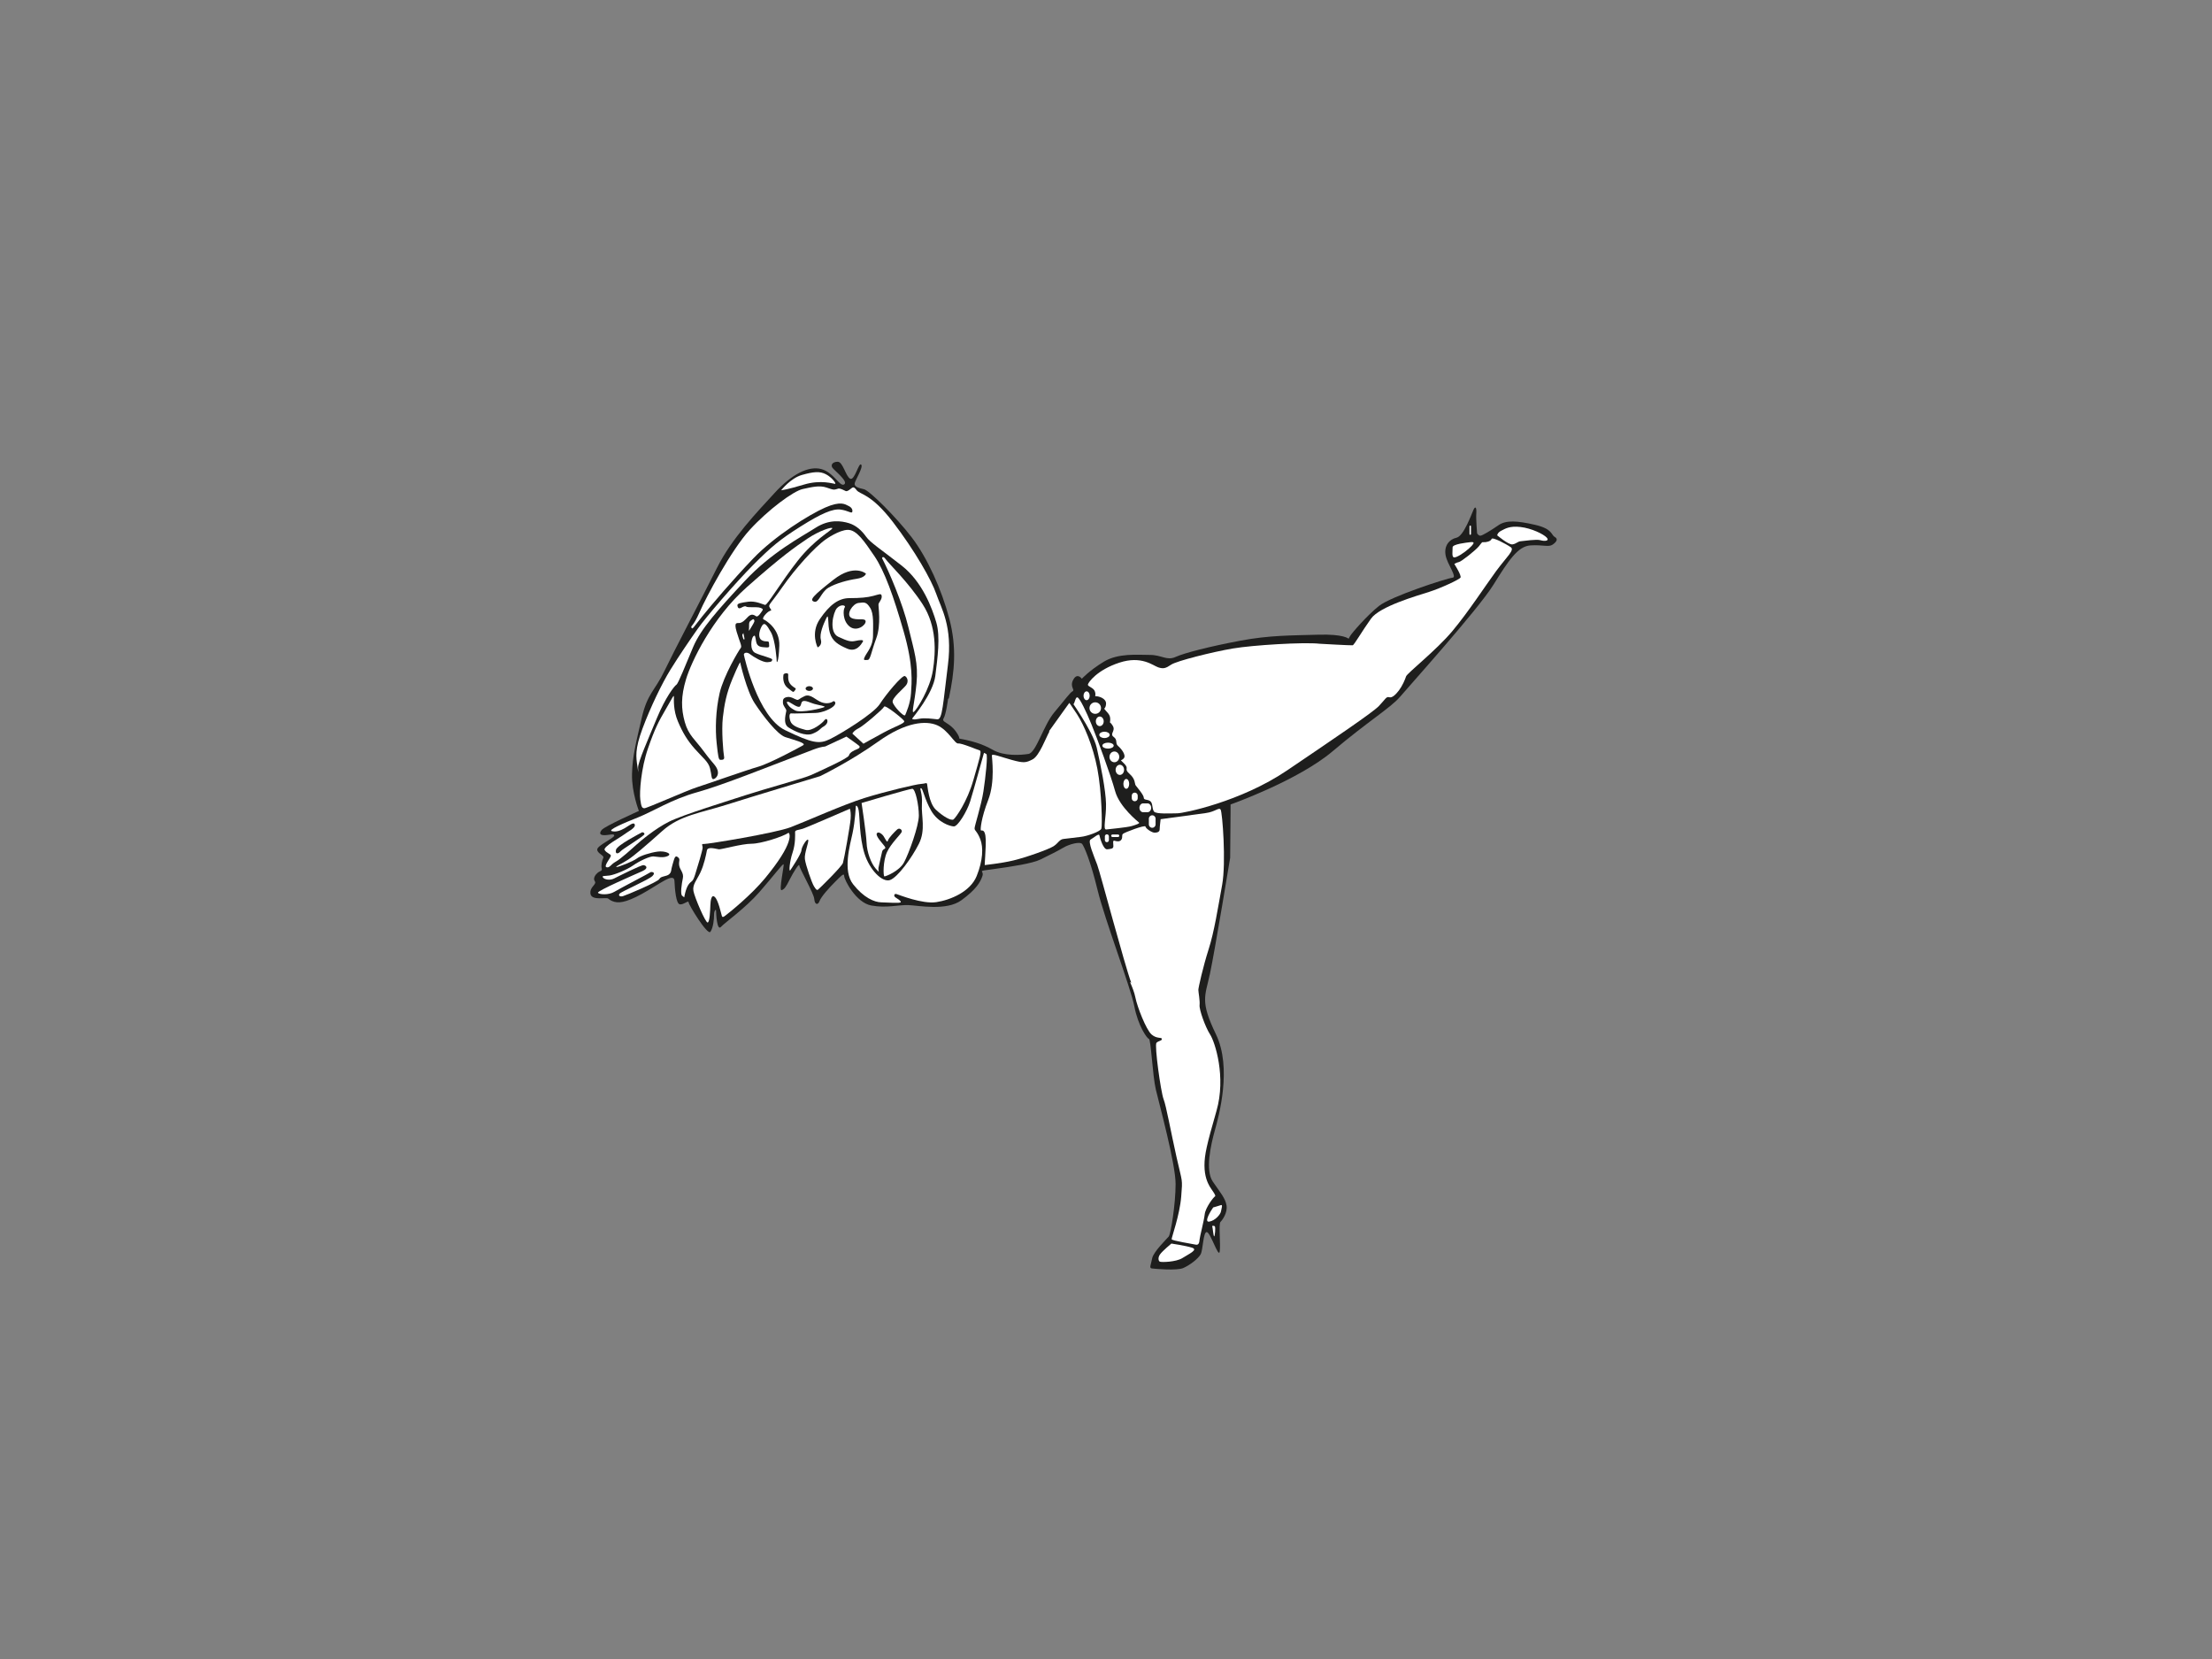 <?xml version="1.0" encoding="utf-8"?>
<!-- Generator: Adobe Illustrator 17.0.0, SVG Export Plug-In . SVG Version: 6.00 Build 0)  -->
<!DOCTYPE svg PUBLIC "-//W3C//DTD SVG 1.1//EN" "http://www.w3.org/Graphics/SVG/1.1/DTD/svg11.dtd">
<svg version="1.1" id="Layer_1" xmlns="http://www.w3.org/2000/svg" xmlns:xlink="http://www.w3.org/1999/xlink" x="0px" y="0px"
	 width="800px" height="600px" viewBox="0 0 800 600" enable-background="new 0 0 800 600" xml:space="preserve">
<rect x="0" y="0" width="800" height="600" fill="#808080" stroke="none"/>
<path fill="#1E1E1D" d="M342.882,252.798l0.29-0.292c2.045-9.502,2.923-18.271,0.146-28.794
	c-2.777-10.523-7.895-21.924-13.594-29.379c-5.701-7.455-15.348-16.955-17.248-17.394c-1.901-0.438-3.652-0.876-3.361-2.192
	c0.292-1.316,3.215-5.847,2.337-6.724c-0.877-0.876-2.337,5.846-3.945,5.116c-1.608-0.73-2.631-6.139-4.531-6.139
	c-1.9,0-2.631,1.169-1.9,2.193c0.73,1.022,5.848,4.968,4.238,5.992c-1.608,1.023-3.8-4.385-8.33-5.555
	c-4.532-1.17-10.526,1.754-16.809,8.624c-6.285,6.87-15.494,16.371-20.902,27.187c-5.408,10.815-15.639,30.254-19,37.27
	c-3.364,7.017-6.141,8.042-8.188,16.958c-2.047,8.916-3.363,13.74-3.508,20.316c-0.146,6.578,2.485,13.301,2.485,13.301
	s-12.424,5.555-13.447,6.87c-1.023,1.315-0.584,1.899,1.023,1.899c1.608,0,3.508-0.73,3.508,0.147c0,0.876-5.994,3.507-6.139,4.97
	c-0.147,1.462,2.63,2.192,2.191,3.069c-0.438,0.876-0.877,2.777-0.584,3.801c0.293,1.023-0.584,0.877-1.462,1.607
	c-0.876,0.73-1.753,2.048-1.022,3.072c0.73,1.023-1.462,1.9-1.608,3.8c-0.145,1.9,1.169,2.484,4.239,2.338
	c3.069-0.146,1.608,0.146,3.655,1.023c2.045,0.877,4.677,0.73,10.815-2.631c6.139-3.362,11.545-7.893,11.692-4.677
	c0.146,3.216,0.586,8.186,1.9,8.478c1.316,0.292,3.216-1.608,3.216-0.731c0,0.876,6.87,12.131,7.893,10.67
	c1.024-1.461,1.315-4.53,1.315-6.139c0-1.608,0.73-2.192,0.73-1.461c0,0.73,0.293,7.454,1.754,5.845
	c1.462-1.607,8.771-6.723,13.886-12.569c5.115-5.846,8.477-10.378,8.77-10.085c0.293,0.292-1.754,9.646-0.731,9.353
	c1.024-0.292,1.607-1.168,2.922-3.8c1.316-2.631,3.51-6.139,3.51-5.116c0,1.024,5.262,10.086,5.406,12.133
	c0.146,2.045,1.316,2.338,1.901,0.73c0.586-1.607,3.509-4.824,5.554-6.87c2.047-2.046,3.361-3.508,3.361-2.192
	c0,1.315,4.238,9.646,9.793,10.67c5.555,1.023,9.797-0.292,13.451-0.147c3.654,0.147,13.74,2.193,19.149-1.754
	c5.408-3.947,6.869-6.577,7.6-8.769c0.73-2.192-2.485-1.608,3.947-2.485c6.431-0.876,14.178-2.047,17.101-3.507
	c2.922-1.462,5.994-2.924,8.186-4.24c2.194-1.315,6.139-2.338,6.87-1.315c0.732,1.023,2.923,5.847,5.554,16.662
	c2.631,10.817,11.986,35.228,13.301,42.099c1.316,6.87,4.531,11.545,5.262,11.692c0.73,0.146,1.316,13.3,2.484,18.271
	c1.17,4.969,7.162,26.897,7.162,34.204c0,7.308-1.754,18.124-2.484,19.001c-0.73,0.877-5.554,5.555-5.992,7.893
	c-0.439,2.339-1.169,3.509-0.147,3.654c1.024,0.146,9.062,0.877,11.4-0.147c2.34-1.022,5.408-3.361,6.285-4.969
	c0.877-1.607,0.877-8.039,2.193-8.039c1.314,0,4.238,9.355,4.676,7.162c0.44-2.193-0.437-10.086,0.293-10.816
	c0.731-0.73,2.631-3.361,2.193-5.992c-0.44-2.631-2.193-4.531-4.971-8.624c-2.777-4.093-0.73-13.155,0.73-18.417
	c1.463-5.262,6.285-22.659,0.439-34.79c-5.848-12.132-3.947-13.739-2.193-21.925c1.754-8.185,7.309-41.948,7.309-41.948
	s0.15-14.474,0.15-16.666c0-2.192,0-2.631,0-2.631s24.408-8.625,36.979-19.294c12.57-10.67,20.9-15.639,24.264-19.586
	c3.361-3.945,28.213-31.573,33.768-40.489c5.553-8.917,8.914-14.033,13.445-14.325c4.531-0.292,6.578,0.73,8.039-0.292
	c1.463-1.024,2.047-2.047,0.73-2.777c-1.314-0.73-0.73-2.923-7.16-4.385c-6.432-1.461-10.379-1.754-13.156,0.146
	c-2.775,1.9-5.846,3.801-6.576,3.801c-0.73,0-1.17-0.877-1.17-0.877s-0.439-5.117-0.293-7.162c0.146-2.046-0.291-2.924-1.022-1.315
	c-0.732,1.607-3.508,9.5-6.139,10.085c-2.633,0.584-4.533,2.923-3.947,6.285c0.584,3.361,4.385,8.039,2.484,8.186
	c-1.9,0.145-22.217,6.723-26.602,10.23c-4.385,3.508-9.793,9.792-10.377,10.816c-0.584,1.023-0.584,1.023-0.584,1.023
	s-1.609-1.753-11.109-1.461c-9.5,0.292-17.397,0.145-28.213,2.192c-10.816,2.047-20.023,4.384-23.24,5.846
	c-3.214,1.462-4.968-0.731-9.353-0.731c-4.384,0-11.4-0.73-16.662,2.485c-5.261,3.216-7.892,6.139-7.892,6.139
	s-1.612-2.338-3.074,0.294c-1.461,2.631,0.73,3.652-0.292,4.238c-1.023,0.585-2.63,2.923-6.578,7.6
	c-3.946,4.678-6.576,14.617-9.353,15.055c-2.777,0.439-8.77,0.878-12.863-1.461c-4.092-2.339-7.893-3.216-10.67-3.801
	c-2.777-0.585-0.292,0.439-2.777-2.923c-2.484-3.362-5.262-3.215-4.385-4.676C342.152,258.352,342.882,252.798,342.882,252.798
	L342.882,252.798z"/>
<path fill="#FFFFFF" d="M282.511,177.319c0,0,3.396-4.377,7.508-5.54c4.109-1.162,6.434-1.431,8.666-0.268
	c2.234,1.162,3.932,3.485,3.306,3.485c-0.625,0-5.004-1.609-11.257,0.268C284.478,177.141,282.511,177.319,282.511,177.319
	L282.511,177.319z"/>
<path fill="#FFFFFF" d="M271.164,191.616c6.702-7.327,15.816-14.028,19.123-14.743c3.307-0.715,6.076-1.43,8.669-0.537
	c2.589,0.895,2.501,0.805,3.395,0.625c0.895-0.178,0.715-0.536,2.144,0c1.43,0.537,1.342,1.072,2.592,0.269
	c1.251-0.805,1.429-1.698,2.682,0c1.25,1.697,5.181,1.16,13.135,11.526c7.953,10.366,14.029,21.089,15.726,26.093
	c1.698,5.003,5.987,11.615,4.199,25.645c-1.787,14.029-1.964,19.837-3.842,19.658c-1.876-0.179-4.469-0.625-6.613-0.179
	c-2.145,0.447-2.59,0.089-2.412-0.178c0.179-0.268,7.505-8.936,8.31-15.369c0.805-6.435,1.877-14.119,0.357-19.302
	c-1.519-5.183-5.004-14.654-12.509-20.551c-7.506-5.898-11.35-8.311-12.867-10.455c-1.52-2.145-3.574-4.111-6.256-4.915
	c-2.68-0.805-7.059-1.519-12.063,1.698c-5.004,3.217-15.907,8.847-25.646,19.3c-9.739,10.455-15.814,17.246-18.586,23.769
	c-2.77,6.523-5.36,13.224-6.075,13.671c-0.715,0.447-3.934,4.557-6.971,11.885c-3.039,7.326-6.97,16.174-6.88,18.138
	c0.09,1.967,0.18,2.592-0.268-0.625c-0.447-3.216-0.982-5.898,1.878-13.582c2.859-7.686,7.059-16.354,10.096-21.268
	c3.038-4.915,6.88-10.544,9.83-14.743c2.949-4.202,13.672-16.71,20.196-23.233c6.523-6.523,9.472-9.025,16.978-13.761
	c7.506-4.737,11.705-6.523,14.475-6.165c2.77,0.357,4.111,1.608,4.289,0.805c0.18-0.805-0.268-1.61-1.429-2.145
	c-1.163-0.537-2.68-1.876-8.398,0.625c-5.719,2.503-18.23,10.277-26.004,18.408c-7.773,8.132-15.102,16.8-18.408,20.91
	c-3.305,4.111-3.574,4.915-3.932,4.111c-0.357-0.804,0.537-0.09,2.949-5.63C255.437,215.832,264.462,198.943,271.164,191.616
	L271.164,191.616z"/>
<path fill="#FFFFFF" d="M270.094,212.347c12.597-11.169,17.514-14.564,21.892-17.514c4.377-2.949,9.203-4.468,9.023-3.753
	c-0.178,0.715-6.431,4.022-12.42,11.617c-5.987,7.596-11.08,16.263-11.885,16.083c-0.805-0.178-3.395-1.519-6.077-1.161
	c-2.68,0.357-4.021,0.626-3.932,1.34c0.09,0.715,0.357,1.34,1.252,0.893c0.893-0.447,1.43-0.804,1.965-0.447
	c0.537,0.358,3.484,0.089,4.468,0.269c0.982,0.178,1.698,0.535,1.43,0.982c-0.27,0.447-1.61,2.682-2.324,2.234
	c-0.715-0.447-1.697-1.162-3.038,0.268c-1.341,1.43-1.966,1.967-2.859,2.145c-0.895,0.18-2.324-0.715-1.162,3.217
	c1.162,3.932,2.055,5.181,1.43,5.896c-0.625,0.715-6.165,10.009-7.596,16.264c-1.43,6.255-1.609,13.046-1.072,18.05
	c0.535,5.003,0.715,6.076,1.34,6.076c0.626,0,1.609,0.09,1.34-1.163c-0.268-1.25-0.982-9.472-0.445-14.118
	c0.535-4.647,1.25-8.668,3.484-14.028c2.234-5.362,2.769-5.987,2.769-5.987s2.324,10.365,5.273,14.833
	c2.948,4.468,8.131,11.26,11.081,12.243c2.949,0.983,7.773,2.145,6.434,2.949c-1.34,0.804-12.153,6.612-16.264,7.773
	c-4.109,1.163-18.496,6.256-22.16,7.418c-3.664,1.161-18.229,7.684-19.033,7.594c-0.804-0.088-1.072-0.446-1.429-3.126
	c-0.357-2.681,0.268-11.26,2.769-18.497c2.502-7.237,3.842-9.74,6.344-14.03c2.504-4.289,3.039-5.63,3.039-4.646
	c0,0.984-0.267,4.826,1.43,8.847c1.698,4.021,3.396,6.881,6.166,10.008c2.77,3.127,4.824,4.557,5.452,6.97
	c0.625,2.413,0.445,3.933,1.16,3.933c0.714,0,2.144-1.252,1.609-3.129c-0.537-1.876-1.787-2.502-4.914-6.791
	c-3.129-4.289-5.631-5.897-6.971-10.723c-1.34-4.826-1.43-9.203,0.447-15.459C249.988,239.421,257.494,223.517,270.094,212.347
	L270.094,212.347z"/>
<path fill="#FFFFFF" d="M319.002,201.876c2.447,4.659,7.454,16.307,9.551,25.041c2.098,8.734,3.611,12.928,2.912,20.265
	c-0.699,7.337-1.98,11.065-0.932,10.249c1.049-0.815,5.822-8.268,6.871-15.023c1.049-6.756,1.399-15.957-3.726-23.876
	c-5.125-7.919-12.112-14.559-13.278-16.188C319.236,200.711,319.002,201.876,319.002,201.876L319.002,201.876z"/>
<path fill="#FFFFFF" d="M298.738,195.005c-4.193,2.912-11.182,10.715-15.723,17.237c-4.543,6.523-5.242,6.406-4.66,7.455
	c0.583,1.047,0.931,0.931,0,1.281c-0.932,0.35-3.028,2.679-2.213,3.027c0.816,0.35,5.941,3.377,5.707,9.551
	c-0.232,6.172-0.931,6.172-0.931,5.707c0-0.467-0.465-7.688-2.096-10.6c-1.631-2.911-2.446-3.843-3.378-2.096
	c-0.931,1.747-1.398,4.193,0.115,5.008c1.514,0.815,2.563-0.116,2.563,1.049c0,1.164,0.467,1.63-1.164,1.514
	c-1.631-0.118-3.145-0.116-3.494-2.096c-0.35-1.98-0.35-2.563-1.049-1.864c-0.7,0.698-1.397,4.891,0.699,5.94
	c2.096,1.047,6.289,1.863,6.171,2.445c-0.115,0.581-0.115,0.814-1.746,0.932c-1.631,0.117-5.125-1.98-6.289-2.913
	c-1.164-0.931-2.33-0.464-2.212,0.234c0.117,0.698,5.007,22.477,14.908,27.253c9.898,4.775,12.345,5.125,16.187,3.26
	c3.844-1.863,15.84-9.2,18.053-12.694c2.213-3.494,8.152-10.6,9.084-10.133c0.931,0.466,1.398,1.98,0.466,3.261
	c-0.931,1.281-5.24,4.66-4.893,6.174c0.35,1.514,4.194,5.59,4.543,4.658c0.35-0.931,1.863-4.076,2.096-7.919
	c0.232-3.844,0.932-9.782-2.677-22.361c-3.611-12.58-6.871-21.778-10.6-27.254c-3.727-5.475-6.404-9.433-9.549-9.433
	C303.513,191.628,298.738,195.005,298.738,195.005L298.738,195.005z"/>
<path fill="#1E1E1D" d="M313.179,207.467c0,0-4.193-3.727-11.764,2.213c-7.57,5.94-8.734,7.338-6.988,7.919
	c1.748,0.582,2.448-3.377,5.125-5.009c2.68-1.63,7.106-2.795,10.251-3.259C312.947,208.864,313.179,207.467,313.179,207.467
	L313.179,207.467z"/>
<path fill="#1E1E1D" d="M295.708,234.138c0,0-2.677-5.125,0.816-10.249c3.495-5.124,6.756-7.571,10.715-7.571
	c3.958,0,6.404-0.233,8.617-0.815c2.213-0.583,2.913-1.048,3.029,0.117c0.116,1.164-1.049,2.213-1.164,2.911
	c-0.118,0.698,1.047,7.337-0.816,12.344c-1.864,5.009-2.096,7.804-3.145,7.804c-1.049,0-1.746,0.351-0.931-1.28
	c0.814-1.631,2.912-3.727,2.912-7.571c0-3.844,0.349-7.804-1.049-10.016c-1.397-2.213-2.096-1.98-4.193-1.748
	c-2.096,0.232-4.658,4.194-2.678,5.357c1.981,1.165,5.125-0.116,5.241,1.281c0.117,1.398-3.26,3.96-5.822,1.864
	c-2.563-2.096-2.33-6.057-1.749-6.871c0.582-0.816-1.396-1.281-2.795,0.232c-1.396,1.514-3.027,8.735,0.467,10.365
	c3.495,1.63,4.542,1.864,6.172,1.514c1.631-0.349,3.262-0.583,2.68,0.349c-0.584,0.932-2.33,3.844-5.591,2.446
	c-3.26-1.397-5.358-2.679-6.289-5.705c-0.931-3.029-0.232-7.571-1.281-5.359c-1.047,2.213-2.563,5.706-1.978,7.804
	C297.456,233.438,295.708,234.138,295.708,234.138L295.708,234.138z"/>
<path fill="#1E1E1D" d="M283.394,243.877c-0.244,1.103-0.285,3.554,1.512,4.943c1.798,1.389,1.92,1.593,2.248,1.266
	c0.327-0.326,0.857-0.98,0.531-1.184c-0.328-0.205-2.248-1.185-2.533-2.982c-0.287-1.798,0.244-2.288-0.531-2.41
	C283.845,243.388,283.394,243.877,283.394,243.877L283.394,243.877z"/>
<path fill="#1E1E1D" d="M294.015,249.024c0,0.474-0.593,0.858-1.326,0.858c-0.734,0-1.328-0.384-1.328-0.858
	c0-0.474,0.593-0.858,1.328-0.858C293.422,248.166,294.015,248.551,294.015,249.024L294.015,249.024z"/>
<path fill="#1E1E1D" d="M301.492,253.559c-0.572,0.449-2.165,1.227-4.33,0.449c-2.166-0.775-4.044-3.226-6.168-2.246
	c-2.125,0.98-2.083,1.471-2.738,1.348c-0.652-0.123-2.123-1.266-3.511-1.022c-1.389,0.246-1.676,0.816-1.594,2.085
	c0.082,1.266,1.184,2.083,1.225,2.777c0.041,0.694-1.469,4.697,0.778,6.127c2.246,1.43,6.127,3.31,8.701,2.288
	c2.573-1.021,2.777-1.92,3.881-2.532c1.102-0.613,1.715-1.553,1.469-2.369c-0.244-0.818-0.899-0.246-1.266,0.285
	c-0.368,0.531-4.167,3.881-6.617,3.227c-2.451-0.652-4.902-1.43-5.475-3.185c-0.57-1.756-0.327-2.9,0.328-2.778
	c0.653,0.123,6.29-0.122,8.741-0.163c2.451-0.041,5.964-1.552,6.863-2.777C302.676,253.845,301.492,253.559,301.492,253.559
	L301.492,253.559z"/>
<path fill="#FFFFFF" d="M285.355,253.886c0.778,0.327,3.229,2.247,3.922,1.633c0.695-0.613,0.287-1.96,1.47-2.001
	c1.186-0.041,2.084,0.572,3.758,1.063c1.676,0.49,4.207,0.775,3.636,1.143c-0.572,0.369-8.457,2.288-10.539,1.226
	c-2.084-1.063-2.534-1.879-2.942-2.655C284.253,253.518,285.355,253.886,285.355,253.886L285.355,253.886z"/>
<path fill="#FFFFFF" d="M272.175,224.044c-0.766,0.557-1.293,0.565-1.251,2.06c0.039,1.495-0.245,2.423,0.121,1.817
	c0.363-0.605,1.654-2.624,1.775-3.109C272.941,224.327,272.619,223.721,272.175,224.044L272.175,224.044z"/>
<path fill="#FFFFFF" d="M268.904,228.931c-0.342-0.596,0.647,2.383,0.243,2.342c-0.405-0.04-0.283-0.162-0.605-1.171
	C268.217,229.093,269.066,229.214,268.904,228.931L268.904,228.931z"/>
<path fill="#FFFFFF" d="M298.455,269.971c-2.911,0.333-4.658,1.331-11.979,4.077c-7.32,2.745-25.289,9.982-34.355,12.478
	c-9.066,2.496-16.055,6.988-21.295,9.067c-5.24,2.079-11.063,4.575-9.565,4.991c1.497,0.415,3.078-0.166,4.576-0.998
	c1.496-0.832,3.41-2.578,3.742-1.331c0.333,1.247-2.662,2.578-3.91,3.577c-1.247,0.998-7.652,4.409-6.987,5.574
	c0.665,1.165,2.247,1.414,2.247,2.079c0,0.667-2.745,3.828-1.581,4.16c1.165,0.333,1.498-0.999,3.328-1.997
	c1.83-0.998,5.822-4.658,7.404-6.072c1.58-1.414,6.738-5.823,11.895-8.402c5.158-2.579,21.544-7.57,27.867-9.65
	c6.322-2.08,21.045-6.073,23.541-7.236c2.497-1.165,13.397-5.989,13.645-7.071c0.25-1.081,1.83-1.83,2.912-2.246
	c1.082-0.416,0.998-0.832,0.915-1.082c-0.083-0.25-4.741-3.494-4.741-3.494L298.455,269.971L298.455,269.971z"/>
<path fill="#1E1E1D" d="M232.24,301c-0.583,0.332-9.15,4.658-9.483,6.406c-0.333,1.747,0.998,1.331,1.663,0.499
	c0.665-0.832,8.652-5.573,8.652-6.238C233.072,301,232.24,301,232.24,301L232.24,301z"/>
<path fill="#FFFFFF" d="M296.625,280.703c-3.745,1.165-23.873,7.154-33.523,10.232c-9.651,3.077-17.219,3.91-23.541,9.566
	c-6.322,5.656-10.233,8.983-12.394,10.397c-2.164,1.414-4.742,2.496-4.243,2.662c0.499,0.166,6.156-2.08,7.402-3.079
	c1.248-0.998,4.993-2.162,7.571-2.495c2.578-0.333,5.324,0.749,3.66,1.581c-1.665,0.832-3.91,0.249-5.241,0.165
	c-1.332-0.083-5.074,1.664-7.32,3.245c-2.246,1.58-6.738,3.41-8.568,3.66c-1.83,0.25-2.912,0-2.33,0.748
	c0.583,0.75,2.496,1.082,3.994,0.333c1.496-0.75,9.731-4.908,10.646-4.825c0.915,0.083,1.996,1.081-0.417,2.163
	c-2.412,1.081-16.47,7.153-16.054,7.818c0.417,0.666,3.828,0.916,5.906-0.332c2.08-1.249,12.81-6.821,13.06-7.071
	c0.25-0.25,2.163-0.084,0.748,1.331c-1.414,1.414-11.312,5.657-11.894,6.406c-0.582,0.749,0.165,1.165,1.164,0.914
	c0.997-0.249,12.729-5.158,13.227-6.238c0.5-1.082,2.662-0.832,3.578-1.747c0.914-0.915,0.498-1.248,1.164-3.411
	c0.667-2.163,0.833-3.576,1.913-2.744c1.082,0.832,0.25,1.33,0.5,2.994c0.249,1.664,1.746,2.662,1.33,4.658
	c-0.416,1.996-0.998,5.741-0.248,6.323c0.748,0.582,0.748,0.582,0.748,0.582s0.498-3.161,1.58-4.658
	c1.081-1.497,1.413-0.582,2.33-3.493c0.914-2.912,2.744-8.901,2.744-9.816c0-0.915-0.664-1.414,0.5-1.332
	c1.164,0.083,25.703-3.909,31.359-6.072c5.658-2.163,18.971-8.153,26.707-10.565c7.736-2.412,18.715-4.992,20.378-5.075
	c1.665-0.083,2.08-0.666,2.247,0.083c0.168,0.75,0.583,6.821,3.162,9.234c2.578,2.412,5.575,4.16,6.407,3.494
	c0.831-0.665,4.908-6.322,7.154-14.224c2.246-7.903,3.16-10.482,2.246-10.731c-0.916-0.25-6.489-2.662-7.737-2.496
	c-1.247,0.166-3.578-4.826-7.57-6.572c-3.992-1.749-11.23-1.332-21.378,5.906C307.443,275.461,296.625,280.703,296.625,280.703
	L296.625,280.703z"/>
<path fill="#FFFFFF" d="M308.275,265.313l0.083,0.076l3.91,3.584c0,0,3.245-1.83,7.402-4.076c4.16-2.247,7.82-3.327,7.32-4.16
	c-0.498-0.832-6.904-5.989-7.236-5.157c-0.334,0.832-7.404,6.904-9.234,7.818C308.691,264.315,308.275,265.313,308.275,265.313
	L308.275,265.313z"/>
<path fill="#FFFFFF" d="M285.193,301.188c-2.016,1.39-9.938,3.961-13.412,3.961c-3.477,0-10.842,2.084-11.746,2.016
	c-0.902-0.07-4.1-1.182-4.377,0.415c-0.279,1.6-1.042,5.213-2.363,7.993c-1.321,2.779-2.918,4.379-2.502,6.672
	c0.417,2.293,4.378,11.536,5.143,11.396c0.763-0.138,0.902-4.309,0.973-6.184c0.07-1.876,0.417-4.24,1.668-2.989
	c1.251,1.251,2.225,5.977,2.501,6.81c0.278,0.835,1.043,0,1.878-0.626c0.834-0.625,8.756-6.949,13.828-13.133
	c5.075-6.185,7.506-10.286,8.411-13.065C286.096,301.673,285.193,301.188,285.193,301.188L285.193,301.188z"/>
<path fill="#FFFFFF" d="M307.445,292.75c-0.049-0.169-0.084-0.25-0.084-0.25s-15.498,6.74-17.025,7.227
	c-1.529,0.486-2.781,0.417-2.781,1.181c0,0.765,0.209,4.17-0.902,7.436c-1.111,3.268-1.391,7.229-0.834,6.395
	c0.557-0.834,3.961-5.908,4.032-7.229c0.068-1.32,2.083-4.447,2.432-3.752c0.347,0.696-1.459,4.795-1.182,6.949
	c0.278,2.154,2.432,8.409,3.266,9.799c0.834,1.39,1.113,1.458,1.461,1.251c0.345-0.208,8.617-8.339,9.033-9.659
	c0.417-1.321,2.572-13.344,2.779-15.914C307.791,294.306,307.574,293.208,307.445,292.75L307.445,292.75z"/>
<path fill="#FFFFFF" d="M309.518,291.457c0,0-0.209,5.352-1.182,9.869c-0.973,4.517-3.613,13.621,0.209,18.484
	c3.823,4.865,7.643,6.462,10.145,6.533c2.502,0.069,6.95,0.417,7.09-0.07c0.139-0.486-1.252-1.25-1.948-1.736
	c-0.693-0.487-0.486-1.461,0.419-1.182c0.902,0.277,9.314,3.683,14.387,2.917c5.072-0.764,12.3-3.752,14.593-9.451
	c2.293-5.698,2.432-10.354,1.32-13.274c-1.111-2.918-2.084-3.057-2.084-3.961c0-0.903,2.432-8.34,3.195-13.344
	c0.766-5.004,1.669-13.206,1.044-13.552c-0.626-0.347-0.834-0.417-0.834-0.417s-3.891,14.038-5.004,17.583
	c-1.111,3.544-4.447,9.103-5.906,9.034c-1.459-0.069-5.767-1.459-8.201-5.698c-2.432-4.239-2.988-8.131-3.682-8.131
	c-0.695,0,0.625,1.668,0.346,5.838c-0.278,4.17,1.461,9.242-1.112,14.315c-2.57,5.073-7.645,12.092-10.424,13.065
	c-2.779,0.974-7.365-3.613-9.242-9.59c-1.877-5.977-1.668-13.412-2.086-15.566C310.144,290.971,309.518,291.457,309.518,291.457
	L309.518,291.457z"/>
<path fill="#FFFFFF" d="M311.603,290.414c0,0,1.668,10.98,1.806,14.386c0.139,3.405,1.6,7.436,3.336,9.381
	c1.739,1.946,0.764,0.764,0.973-0.347c0.208-1.112,1.042-4.586,1.32-5.838c0.279-1.251,1.806-0.764,0.834-2.015
	c-0.973-1.251-3.198-3.615-2.779-4.517c0.416-0.904,1.806,0,2.431,0.902c0.627,0.905,1.32,2.711,1.6,1.669
	c0.278-1.042,2.503-3.266,3.336-4.03c0.834-0.765,1.874,0.069,1.666,0.834c-0.207,0.764-3.89,4.169-5.349,7.366
	c-1.459,3.197-1.391,8.756-0.904,8.756c0.486,0,5.352-1.876,7.087-5.072c1.738-3.197,5.352-13.205,5.352-16.957
	c0-3.752-1.25-9.66-2.363-9.66C328.838,285.272,311.603,290.414,311.603,290.414L311.603,290.414z"/>
<path fill="#FFFFFF" d="M379.57,264.492c-1.32,2.363-3.682,8.895-6.115,10.146c-2.431,1.25-3.195,1.389-7.504,0.208
	c-4.309-1.18-7.228-2.432-7.228-1.599c0,0.834,1.251,9.451-1.32,16.054c-2.571,6.603-2.918,10.91-2.641,11.05
	c0.278,0.139,2.016-1.044,1.738,5.49c-0.279,6.531-0.488,7.088-0.279,7.019c0.209-0.07,5.629-0.556,10.286-1.668
	c4.656-1.112,12.787-4.03,14.525-5.143c1.737-1.112,2.084-2.501,3.682-2.641c1.6-0.139,4.311-0.555,6.325-0.764
	c2.016-0.209,6.951-1.877,7.296-2.988c0.348-1.112,0.139-13.273-1.459-21.613c-1.598-8.339-4.863-15.914-7.365-19.737
	c-2.503-3.822-2.781-4.1-2.781-4.1l-7.366,10.285L379.57,264.492L379.57,264.492z"/>
<path fill="#FFFFFF" d="M391.873,251.635c0,0.883,0.498,1.598,1.111,1.598c0.616,0,1.114-0.715,1.114-1.598
	c0-0.883-0.498-1.599-1.114-1.599C392.371,250.036,391.873,250.752,391.873,251.635L391.873,251.635z"/>
<path fill="#FFFFFF" d="M394.027,256.082c0,1.151,0.933,2.085,2.083,2.085c1.153,0,2.086-0.934,2.086-2.085
	c0-1.151-0.933-2.084-2.086-2.084C394.96,253.998,394.027,254.931,394.027,256.082L394.027,256.082z"/>
<path fill="#FFFFFF" d="M396.32,260.877c0,0.96,0.639,1.738,1.425,1.738c0.785,0,1.424-0.778,1.424-1.738
	c0-0.959-0.639-1.736-1.424-1.736C396.959,259.141,396.32,259.918,396.32,260.877L396.32,260.877z"/>
<path fill="#FFFFFF" d="M397.572,265.776c0,0.634,0.84,1.147,1.875,1.147c1.037,0,1.876-0.514,1.876-1.147
	c0-0.633-0.839-1.147-1.876-1.147C398.412,264.63,397.572,265.144,397.572,265.776L397.572,265.776z"/>
<path fill="#FFFFFF" d="M398.684,269.668c0,0.595,0.918,1.078,2.051,1.078c1.13,0,2.048-0.482,2.048-1.078
	c0-0.594-0.918-1.077-2.048-1.077C399.601,268.591,398.684,269.074,398.684,269.668L398.684,269.668z"/>
<path fill="#FFFFFF" d="M401.253,273.734c0,1.075,0.795,1.946,1.774,1.946c0.979,0,1.772-0.871,1.772-1.946
	c0-1.075-0.793-1.946-1.772-1.946C402.048,271.788,401.253,272.659,401.253,273.734L401.253,273.734z"/>
<path fill="#FFFFFF" d="M403.478,278.425c0,1.016,0.686,1.841,1.529,1.841c0.844,0,1.529-0.825,1.529-1.841
	c0-1.018-0.685-1.842-1.529-1.842C404.164,276.583,403.478,277.407,403.478,278.425L403.478,278.425z"/>
<path fill="#FFFFFF" d="M408.386,283.498c0,0.978-0.47,1.772-1.053,1.772c-0.58,0-1.049-0.793-1.049-1.772
	c0-0.979,0.469-1.773,1.049-1.773C407.916,281.725,408.386,282.519,408.386,283.498L408.386,283.498z"/>
<path fill="#FFFFFF" d="M411.471,288.71c0,0.595-0.483,1.078-1.077,1.078c-0.595,0-1.078-0.483-1.078-1.078v-0.972
	c0-0.596,0.483-1.078,1.078-1.078c0.594,0,1.077,0.482,1.077,1.078V288.71L411.471,288.71z"/>
<path fill="#FFFFFF" d="M416.335,292.15c0,0.882-0.591,1.598-1.32,1.598h-1.598c-0.73,0-1.32-0.716-1.32-1.598
	c0-0.883,0.589-1.598,1.32-1.598h1.598C415.744,290.553,416.335,291.268,416.335,292.15L416.335,292.15z"/>
<path fill="#FFFFFF" d="M417.933,298.162c0,0.672-0.543,1.216-1.214,1.216c-0.672,0-1.217-0.544-1.217-1.216v-2.085
	c0-0.672,0.545-1.216,1.217-1.216c0.671,0,1.214,0.544,1.214,1.216V298.162L417.933,298.162z"/>
<path fill="#FFFFFF" d="M404.801,302.261c0,0.25-0.204,0.453-0.454,0.453h-2.013c-0.25,0-0.454-0.203-0.454-0.453
	c0-0.248,0.204-0.451,0.454-0.451h2.013C404.597,301.811,404.801,302.013,404.801,302.261L404.801,302.261z"/>
<path fill="#FFFFFF" d="M401.047,303.86c0,0.403-0.327,0.729-0.729,0.729c-0.404,0-0.73-0.326-0.73-0.729v-1.39
	c0-0.403,0.326-0.73,0.73-0.73c0.402,0,0.729,0.327,0.729,0.73V303.86L401.047,303.86z"/>
<path fill="#FFFFFF" d="M388.142,254.551c-2.045-2.861,7.086,9.655,8.504,15.855c1.417,6.2,3.275,15.413,3.365,20.374
	c0.088,4.96-1.24,9.389,0.088,9.211c1.33-0.177,7.354-0.709,9.213-1.24c1.86-0.532,2.922-0.974,2.657-1.239
	c-0.266-0.266-7.086-5.58-8.68-11.427c-1.594-5.846-6.555-19.221-8.504-24.004c-1.948-4.784-4.162-9.389-5.049-9.832
	C388.852,251.805,388.586,255.172,388.142,254.551L388.142,254.551z"/>
<path fill="#FFFFFF" d="M477.261,232.818c-5.719-0.643-24.125,0.493-31.365,1.714c-7.352,1.24-20.373,4.518-22.32,5.846
	c-1.949,1.328-2.833,1.595-4.695,0.974c-1.859-0.62-6.023-4.34-14.084-1.683c-8.061,2.658-11.16,7.087-11.337,7.883
	c-0.176,0.797,2.127,1.063,2.57,2.657c0.441,1.595-0.355,1.595,0.441,1.595s3.721,0.708,3.543,2.834
	c-0.175,2.126-1.24,1.151-0.088,2.392c1.152,1.24,1.684,1.86,1.594,3.454c-0.088,1.595-0.354,0,0.887,1.949
	c1.24,1.949-1.241,2.923,0.354,4.074c1.595,1.153,0.443,2.303,1.595,3.277c1.15,0.975,3.1,3.367,2.037,4.518
	c-1.064,1.152-1.596,0,0.266,1.95c1.86,1.948-0.355,1.684,1.86,3.63c2.214,1.95,1.771,3.544,2.214,4.165
	c0.443,0.619,2.922,3.454,2.922,4.427c0,0.975,1.242,0.532,2.305,1.241c1.062,0.709,0.619,2.835,1.415,3.809
	c0.797,0.975,6.199,0.621,8.414,0.621c2.215,0,22.943-4.164,39.684-15.502c16.74-11.337,30.916-20.905,33.219-23.296
	c2.303-2.391,2.658-3.544,3.721-3.188c1.063,0.354,2.393-0.974,3.543-2.48c1.152-1.506,2.215-3.896,2.568-5.049
	c0.355-1.151,10.895-9.39,16.742-16.387c5.846-6.997,11.871-16.3,15.768-21.615c3.898-5.314,6.91-7.706,5.315-8.769
	c-1.594-1.063-6.643-3.809-6.908-2.923c-0.266,0.886-2.127,1.239-2.834,1.151c-0.709-0.088-0.621,0.089-1.771,1.506
	c-1.152,1.417-6.289,5.492-7.176,5.668c-0.885,0.177-1.682,0.708-1.682,0.708s2.746,4.252,2.213,4.961
	c-0.531,0.709-6.908,3.72-11.338,5.136c-4.428,1.418-17.803,5.227-20.992,9.656c-3.188,4.429-6.111,9.565-6.643,9.655
	C488.685,233.466,477.351,232.828,477.261,232.818L477.261,232.818z"/>
<path fill="#FFFFFF" d="M525.354,197.947c0,2.397-0.531,4.251,1.418,3.454c1.947-0.797,4.516-2.923,5.49-3.987
	c0.975-1.063,0.975-1.506-0.531-1.328C530.226,196.264,525.354,196.795,525.354,197.947L525.354,197.947z"/>
<path fill="#FFFFFF" d="M541.476,193.606c0,0,4.074,3.455,5.492,3.277c1.416-0.176,1.859-1.062,3.1-1.15
	c1.24-0.09,5.58-0.798,7.086-0.355c1.506,0.443,3.365,0.266,2.215-0.975c-1.152-1.239-5.492-3.365-9.479-3.809
	c-3.984-0.443-5.492,0.621-6.908,1.329C541.563,192.631,541.476,193.606,541.476,193.606L541.476,193.606z"/>
<path fill="#FFFFFF" d="M531.466,193.163c0,0.147,0.119,0.266,0.266,0.266c0.146,0,0.266-0.118,0.266-0.266v-2.834
	c0-0.148-0.119-0.266-0.266-0.266c-0.146,0-0.266,0.118-0.266,0.266V193.163L531.466,193.163z"/>
<path fill="#FFFFFF" d="M408.693,355.181l0.443,0.263c-2.391-6.379-11.16-39.594-12.313-42.695c-1.15-3.1-3.542-8.502-2.39-9.124
	c1.15-0.619,3.011-2.391,3.189-1.506c0.175,0.887,1.416,5.227,2.833,5.049c1.417-0.176,2.215-0.177,2.215-1.151
	c0-0.974-0.356-2.214,0.441-1.949c0.796,0.266,1.949,0.443,2.48-0.443c0.531-0.885,0-1.505,0.531-2.038
	c0.532-0.531,8.061-3.365,8.15-2.656c0.088,0.708,2.303,2.214,3.278,2.214c0.972,0,1.859-0.266,1.859-1.151
	c0-0.886,0.354-3.721,0.354-3.721s12.843-1.771,16.298-2.214c3.455-0.443,4.783-2.214,5.402-1.24
	c0.621,0.974,2.037,19.044,0.531,27.281c-1.506,8.237-2.834,16.829-4.871,23.206c-2.037,6.378-3.721,13.91-3.721,14.707
	c0,0.797,0.621,3.898,0.443,5.492c-0.178,1.594,2.037,7.883,3.809,10.629c1.771,2.746,5.846,15.326,2.303,27.639
	c-3.543,12.312-4.34,15.854-4.34,19.752c0,3.897,1.152,6.291,1.861,7.531c0.707,1.24,2.48,3.365,1.947,3.631
	c-0.531,0.266-3.453,4.075-3.719,6.467c-0.268,2.392-1.773,8.061-1.861,9.123c-0.088,1.063-0.266,2.126-1.416,1.86
	c-1.152-0.266-8.594-1.417-8.682-1.948c-0.088-0.531,2.924-8.681,3.455-15.412c0.531-6.732,0.443-4.783-1.684-14.262
	c-2.125-9.477-3.718-18.512-4.692-20.992c-0.975-2.48-3.368-19.579-2.571-20.376c0.799-0.797,2.039-0.708,1.95-1.417
	c-0.088-0.709-1.772,0.088-3.721-1.595c-1.948-1.683-5.225-10.098-5.846-13.375c-0.341-1.808-1.287-4.085-1.723-5.079
	C408.781,355.367,408.693,355.181,408.693,355.181L408.693,355.181z"/>
<path fill="#FFFFFF" d="M423.644,449.75c0,0-3.267,2.707-4.108,3.921c-0.84,1.214-0.559,2.335-0.092,2.614
	c0.466,0.28,5.88,0.186,8.216-1.307c2.334-1.494,5.789-2.988,3.455-3.735C428.778,450.496,423.644,449.75,423.644,449.75
	L423.644,449.75z"/>
<path fill="#FFFFFF" d="M438.77,436.678c-0.748,1.026-3.549,5.508-1.4,5.135c2.147-0.373,4.014-2.615,4.201-3.642
	s0.746-2.614,0-2.334C440.823,436.117,438.77,436.678,438.77,436.678L438.77,436.678z"/>
<path fill="#FFFFFF" d="M438.395,443.4c0.188,0.373,0.467,4.014,0.748,3.734c0.279-0.279,0.467-2.895,0.279-3.455
	C439.237,443.119,438.395,443.4,438.395,443.4L438.395,443.4z"/>
</svg>
